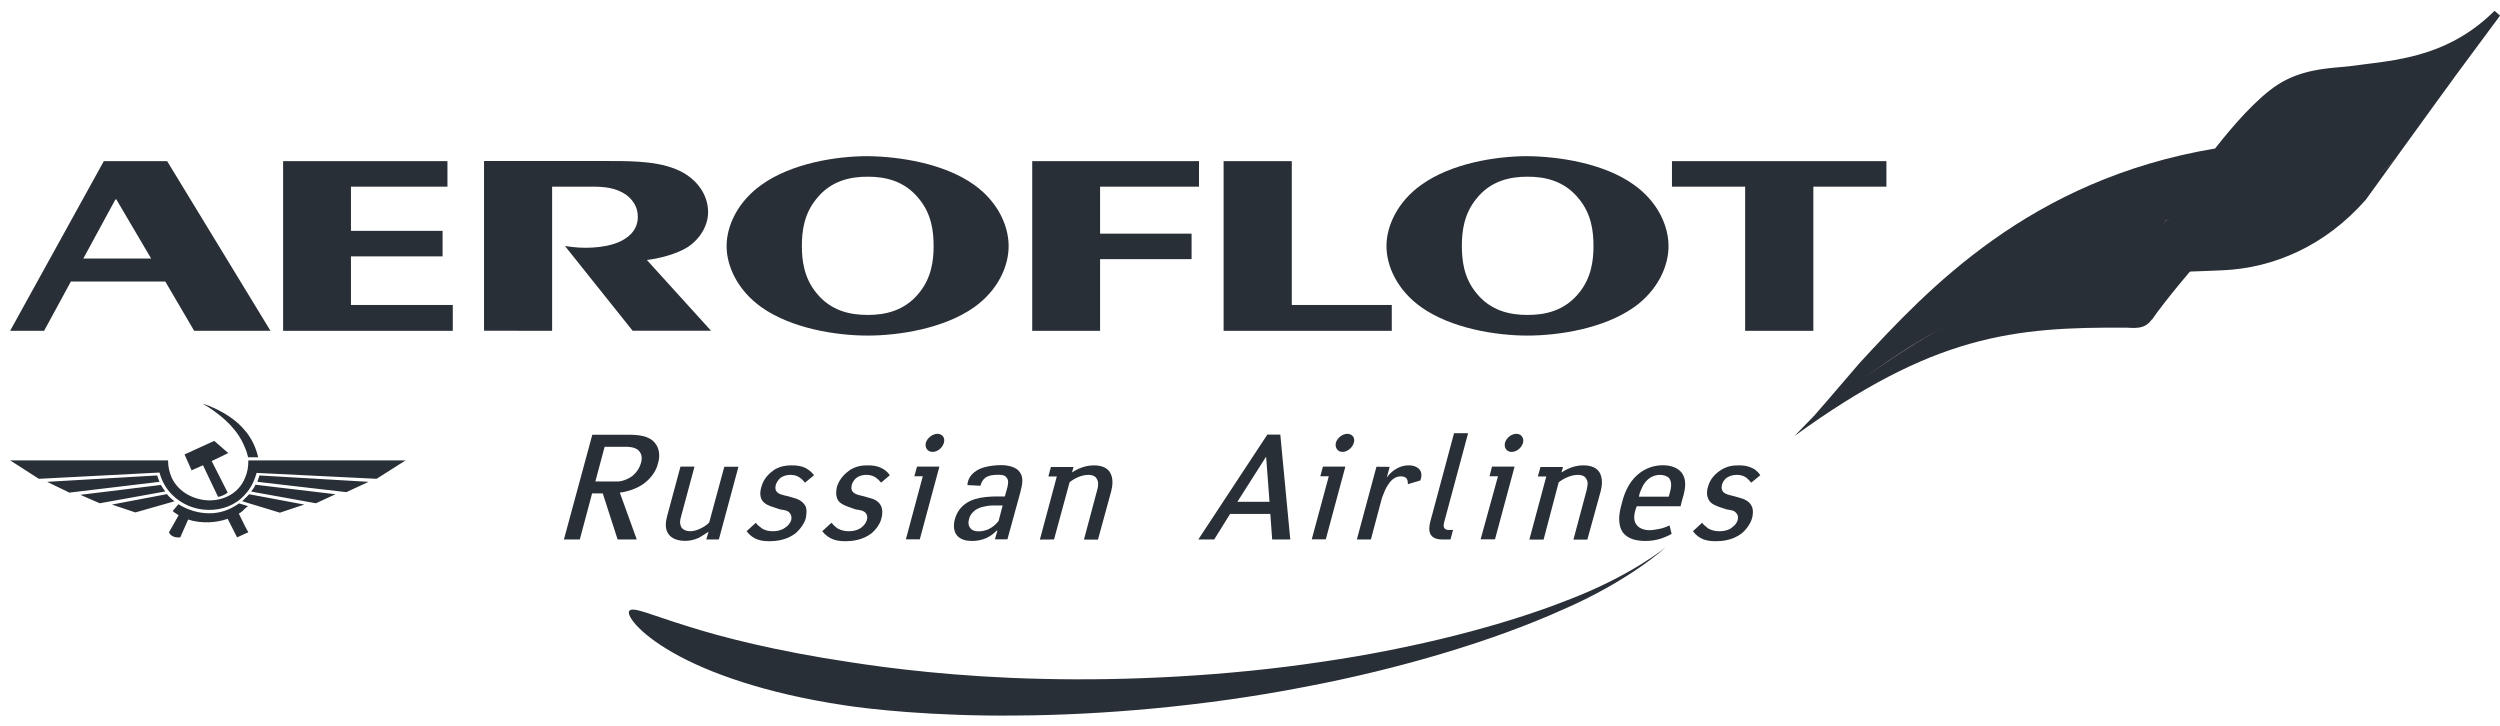 <svg width="155" height="45" viewBox="0 0 155 45" fill="none" xmlns="http://www.w3.org/2000/svg">
<path d="M6.185 31.203L4.984 30.679L9.975 30.067C10.061 30.211 10.147 30.341 10.248 30.47L6.185 31.203ZM19.589 31.203L20.797 30.643L15.835 30.053C15.792 30.211 15.663 30.341 15.569 30.477L19.589 31.203ZM18.863 31.283L17.352 31.786L15.202 31.132L15.015 31.074C15.087 31.017 15.145 30.959 15.202 30.887C15.296 30.815 15.368 30.715 15.447 30.643L18.863 31.283ZM22.853 29.873L21.473 30.513L15.957 29.873C16.001 29.744 16.044 29.614 16.087 29.478L22.853 29.873ZM23.349 29.686L25.147 28.543H15.397C15.397 28.953 15.339 29.298 15.202 29.6C14.829 30.571 13.886 31.038 12.945 31.024C12.017 30.995 11.075 30.52 10.651 29.629C10.507 29.305 10.421 28.967 10.421 28.543H0.627L2.41 29.686L9.889 29.298C10.032 29.83 10.298 30.297 10.643 30.643C11.24 31.268 12.096 31.613 12.937 31.613C13.764 31.628 14.606 31.326 15.195 30.657C15.519 30.312 15.763 29.859 15.907 29.32L23.349 29.686ZM15.202 32.649L15.397 33.001L15.202 33.087L14.699 33.318L14.117 32.167C13.75 32.296 13.347 32.368 12.945 32.383C12.506 32.397 12.053 32.34 11.665 32.21L11.176 33.318C11.018 33.332 10.794 33.318 10.651 33.21C10.579 33.166 10.507 33.095 10.478 32.994L10.651 32.699L11.075 31.944C10.946 31.858 10.831 31.8 10.708 31.685L11.061 31.261C11.657 31.628 12.312 31.822 12.952 31.822C13.592 31.836 14.225 31.635 14.821 31.211L15.21 31.326L15.375 31.383C15.318 31.426 15.274 31.47 15.21 31.513C15.095 31.628 14.994 31.743 14.807 31.843L15.202 32.649ZM15.202 26.709C15.584 27.155 15.857 27.716 16.008 28.349H15.382C15.339 28.162 15.281 27.968 15.202 27.795C14.785 26.695 13.93 25.911 12.945 25.257C12.815 25.185 12.7 25.099 12.563 25.027C12.693 25.07 12.808 25.113 12.945 25.156C13.836 25.523 14.634 26.012 15.202 26.709ZM13.52 30.808C13.685 30.779 13.93 30.693 14.117 30.542L13.124 28.586L14.153 28.09L13.283 27.335L12.937 27.493L11.442 28.176L11.88 29.161L12.585 28.845L13.52 30.808ZM10.816 31.081C10.759 31.038 10.701 30.981 10.643 30.937C10.528 30.837 10.421 30.736 10.356 30.635L6.94 31.283L8.393 31.771L10.816 31.081ZM9.889 29.873C9.831 29.744 9.788 29.614 9.745 29.478L2.921 29.873L4.301 30.542L9.889 29.873Z" fill="#292F36"/>
<path d="M52.754 41.062C55.004 41.414 59.312 41.975 64.597 42.09C69.868 42.219 76.059 41.917 81.912 41.04C87.765 40.191 93.251 38.761 97.149 37.222C101.075 35.74 103.268 33.943 103.261 33.936C103.282 33.943 100.996 36.028 96.84 37.819C92.727 39.674 86.916 41.457 80.79 42.608C74.678 43.794 68.264 44.333 63.051 44.362C57.837 44.42 53.782 43.952 52.365 43.729C47.461 42.996 43.895 41.709 41.723 40.465C39.53 39.214 38.797 38.085 39.027 37.862C39.271 37.603 40.364 38.128 42.579 38.811C44.786 39.516 48.159 40.378 52.754 41.062Z" fill="#292F36"/>
<path d="M146.483 4.001L145.649 4.109L145.11 4.16C144.103 4.246 142.586 4.375 141.248 5.231C139.918 6.08 138.401 7.848 137.336 9.207C125.81 11.142 119.489 17.966 115.304 22.496L112.68 25.552L113.118 25.415C120.978 18.167 127.981 14.291 134.539 13.565L134.64 13.558L135.51 12.415L137.351 10.006C138.106 9.323 139.156 9.085 140.695 8.905L143.384 8.733L146.562 8.51C148.381 8.266 149.942 7.848 152.085 4.908L155.004 0.967L154.659 0.672C151.984 3.326 149.064 3.685 146.483 4.001ZM146.541 4.455C148.777 4.181 151.258 3.786 153.652 2.038C152.789 3.203 151.725 4.641 151.725 4.641C149.683 7.446 148.281 7.827 146.512 8.064L143.369 8.28L140.651 8.452C139.501 8.582 138.667 8.826 137.933 9.193C138.954 7.906 140.313 6.367 141.5 5.605C142.744 4.814 144.189 4.692 145.153 4.606L145.714 4.548C145.706 4.555 146.541 4.455 146.541 4.455ZM136.984 9.754C136.776 10.02 135.158 12.141 135.158 12.141C135.158 12.141 134.496 13.011 134.396 13.134C128.794 13.781 122.876 16.7 116.412 21.971C120.496 17.592 126.55 11.638 136.984 9.754Z" fill="#292F36"/>
<path d="M112.974 25.264C121.308 19.174 125.795 16.75 135.697 16.664L133.561 19.54C133.159 20.396 132.533 20.353 131.879 20.317C124.796 20.259 119.856 20.792 111.256 27.033L112.974 25.264Z" fill="#292F36"/>
<path d="M112.975 25.25C121.366 17.505 128.37 14.025 134.525 13.342C135.072 12.623 136.948 10.207 137.524 9.401C123.48 11.695 117.275 21.194 112.975 25.25Z" fill="#292F36"/>
<path d="M113.4 24.811C113.234 24.969 112.652 25.595 112.486 25.746C117.412 22.115 121.532 18.34 131.8 16.937C132.311 16.355 133.807 14.392 134.511 13.349C125.156 14.615 119.03 19.842 113.4 24.811Z" fill="#292F36"/>
<path d="M133.382 19.871C133.476 19.555 133.692 19.317 132.656 18.706C131.434 17.987 131.009 18.289 131.283 17.556C131.484 17.002 134.116 15.888 136.036 16.542C136.029 16.535 134.324 18.512 133.382 19.871Z" fill="#292F36"/>
<path d="M140.751 8.495C138.831 8.754 137.623 9.229 136.854 10.2L134.172 13.788C134.754 13.263 136.523 13.011 138.436 12.961L138.702 12.968C138.781 12.961 138.867 12.968 138.946 12.961C139.22 12.954 139.5 12.939 139.802 12.932C142.52 12.824 146.288 12.443 148.488 9.876L151.789 5.317L152.184 4.771C149.323 8.546 142.786 8.222 140.751 8.495Z" fill="#292F36"/>
<path d="M142.347 12.486C140.291 12.774 137.932 12.86 137.256 12.896C136.098 12.947 134.567 13.313 134.143 13.831C132.848 15.442 131.611 16.937 131.273 17.556C132.064 16.822 134.667 16.909 137.817 16.758C140.974 16.614 144.166 15.248 146.683 12.379L148.596 9.732C147.316 11.372 145.065 12.105 142.347 12.486Z" fill="#292F36"/>
<path d="M145.68 4.332C144.839 4.447 142.947 4.419 141.373 5.418C139.798 6.425 137.9 8.805 136.965 10.063C137.835 9.136 138.985 8.87 140.675 8.683C142.365 8.488 144.803 8.517 146.536 8.287C148.204 8.064 149.75 7.733 151.9 4.778L154.819 0.838C151.799 3.836 148.499 3.958 145.68 4.332Z" fill="#292F36"/>
<path d="M21.759 18.908V15.895H27.44V14.313H21.759V11.573H27.742V9.991H17.553V20.511H28.073V18.908H21.759Z" fill="#292F36"/>
<path d="M34.231 20.511V11.573H36.704C37.459 11.573 38.15 11.631 38.79 12.055C39.25 12.386 39.545 12.853 39.545 13.428C39.545 13.91 39.372 14.414 38.732 14.816C37.905 15.355 36.453 15.427 35.547 15.32L35.029 15.255L39.221 20.504H44.082L40.105 16.118C40.817 16.039 41.961 15.758 42.651 15.312C43.478 14.752 43.902 13.917 43.902 13.148C43.902 12.278 43.435 11.336 42.378 10.718C41.119 10.006 39.408 9.984 37.819 9.984H30.01V20.504L34.231 20.511Z" fill="#292F36"/>
<path d="M68.205 14.486V11.573H74.338V9.991H63.998V20.511H68.205V16.067H73.878V14.486H68.205Z" fill="#292F36"/>
<path d="M75.863 9.991V20.511H86.29V18.908H80.091V9.991H75.863Z" fill="#292F36"/>
<path d="M116.958 9.991H103.662V11.573H108.199V20.511H112.428V11.573H116.958V9.991Z" fill="#292F36"/>
<path d="M94.705 9.682C92.734 9.682 89.973 10.128 88.125 11.458C86.658 12.501 85.961 13.989 85.961 15.262C85.961 16.52 86.651 18.009 88.125 19.051C89.981 20.36 92.742 20.806 94.705 20.806C96.668 20.806 99.451 20.36 101.306 19.051C102.773 18.009 103.449 16.52 103.449 15.262C103.449 13.989 102.773 12.501 101.306 11.458C99.458 10.128 96.675 9.704 94.705 9.682ZM94.705 19.526C93.662 19.526 92.425 19.296 91.519 18.152C90.764 17.225 90.635 16.161 90.635 15.255C90.635 14.313 90.772 13.27 91.519 12.342C92.425 11.185 93.662 10.955 94.705 10.955C95.762 10.955 96.984 11.185 97.905 12.342C98.66 13.27 98.796 14.313 98.796 15.255C98.796 16.161 98.66 17.225 97.905 18.152C96.984 19.296 95.769 19.526 94.705 19.526Z" fill="#292F36"/>
<path d="M53.793 9.682C51.822 9.682 49.068 10.128 47.213 11.458C45.746 12.501 45.049 13.989 45.049 15.262C45.049 16.52 45.746 18.009 47.213 19.051C49.068 20.36 51.822 20.806 53.793 20.806C55.763 20.806 58.538 20.36 60.394 19.051C61.861 18.009 62.536 16.52 62.536 15.262C62.536 13.989 61.861 12.501 60.394 11.458C58.538 10.128 55.756 9.704 53.793 9.682ZM53.793 19.526C52.75 19.526 51.513 19.296 50.607 18.152C49.852 17.225 49.716 16.161 49.716 15.255C49.716 14.313 49.852 13.27 50.607 12.342C51.513 11.185 52.75 10.955 53.793 10.955C54.85 10.955 56.072 11.185 56.992 12.342C57.748 13.27 57.884 14.313 57.884 15.255C57.884 16.161 57.748 17.225 56.992 18.152C56.072 19.296 54.85 19.526 53.793 19.526Z" fill="#292F36"/>
<path d="M2.734 20.511L4.395 17.455H10.248L12.039 20.511H16.77L10.363 9.991H6.437L0.627 20.511H2.734ZM5.164 16.031L7.156 12.364H7.214L9.371 16.031H5.164Z" fill="#292F36"/>
<path d="M44.907 28.938L43.972 32.39C43.857 32.526 43.677 32.642 43.512 32.728C43.26 32.864 43.008 32.936 42.778 32.936C42.548 32.936 42.347 32.843 42.253 32.706C42.189 32.591 42.117 32.411 42.21 32.088L43.059 28.931H42.189L41.369 31.973C41.297 32.253 41.182 32.728 41.434 33.094C41.57 33.303 41.872 33.533 42.483 33.533C42.735 33.533 42.987 33.49 43.31 33.353C43.512 33.231 43.742 33.102 43.929 32.965L43.792 33.447H44.569L45.784 28.938H44.907Z" fill="#292F36"/>
<path d="M50.472 29.463C50.264 29.19 50.012 29.053 49.969 29.032C49.681 28.874 49.35 28.852 49.077 28.852C48.782 28.852 48.416 28.881 48.006 29.125C47.711 29.334 47.344 29.65 47.208 30.182C47.085 30.571 47.136 30.865 47.272 31.052C47.43 31.261 47.704 31.369 47.941 31.441L48.372 31.584C48.595 31.628 48.833 31.628 48.962 31.807C49.034 31.901 49.106 32.016 49.056 32.246C48.984 32.455 48.854 32.591 48.732 32.678C48.574 32.814 48.293 32.936 47.912 32.936C47.66 32.936 47.452 32.886 47.251 32.771C47.071 32.634 46.927 32.519 46.862 32.411L46.287 32.936C46.704 33.476 47.208 33.555 47.711 33.555C48.049 33.555 48.739 33.512 49.314 33.073C49.631 32.8 49.861 32.455 49.954 32.153C49.998 31.922 50.048 31.584 49.933 31.369C49.767 31.052 49.408 30.916 49.199 30.865L48.876 30.772C48.466 30.678 48.286 30.635 48.193 30.52C48.106 30.456 48.034 30.319 48.106 30.038C48.15 29.924 48.243 29.736 48.423 29.6C48.653 29.463 48.861 29.442 49.02 29.442C49.228 29.442 49.408 29.492 49.566 29.6C49.703 29.693 49.818 29.808 49.911 29.924L50.472 29.463Z" fill="#292F36"/>
<path d="M55.169 29.463C54.982 29.19 54.737 29.053 54.665 29.032C54.392 28.874 54.069 28.852 53.795 28.852C53.479 28.852 53.134 28.881 52.717 29.125C52.422 29.334 52.055 29.65 51.89 30.182C51.803 30.571 51.847 30.865 51.983 31.052C52.142 31.261 52.444 31.369 52.645 31.441L53.055 31.584C53.285 31.628 53.515 31.628 53.673 31.807C53.745 31.901 53.81 32.016 53.745 32.246C53.673 32.455 53.544 32.591 53.443 32.678C53.285 32.814 53.011 32.936 52.623 32.936C52.372 32.936 52.17 32.886 51.94 32.771C51.753 32.634 51.638 32.519 51.552 32.411L50.977 32.936C51.415 33.476 51.919 33.555 52.422 33.555C52.767 33.555 53.45 33.512 54.025 33.073C54.349 32.8 54.572 32.455 54.644 32.153C54.716 31.922 54.737 31.584 54.622 31.369C54.486 31.052 54.119 30.916 53.889 30.865L53.565 30.772C53.177 30.678 52.997 30.635 52.904 30.52C52.817 30.456 52.745 30.319 52.817 30.038C52.861 29.924 52.932 29.736 53.141 29.6C53.349 29.463 53.572 29.442 53.709 29.442C53.939 29.442 54.119 29.492 54.284 29.6C54.421 29.693 54.536 29.808 54.629 29.924L55.169 29.463Z" fill="#292F36"/>
<path d="M56.854 28.938L56.689 29.528H57.214L56.164 33.44H57.027L58.242 28.931H56.854V28.938ZM57.401 27.45C57.329 27.766 57.516 28.018 57.818 28.018C58.134 28.018 58.429 27.766 58.523 27.45C58.609 27.148 58.429 26.896 58.113 26.896C57.818 26.903 57.494 27.148 57.401 27.45Z" fill="#292F36"/>
<path d="M65.35 33.447L66.314 29.902C66.615 29.65 67.069 29.442 67.478 29.442C67.773 29.442 67.939 29.557 68.003 29.693C68.14 29.902 68.075 30.24 68.025 30.384L67.205 33.454H68.075L68.895 30.456C68.988 30.089 69.031 29.65 68.823 29.291C68.636 28.996 68.298 28.852 67.816 28.852C67.522 28.852 67.018 28.924 66.465 29.291L66.558 28.953H65.156L64.998 29.542H65.522L64.473 33.454L65.35 33.447Z" fill="#292F36"/>
<path d="M36.725 26.947L34.963 33.447H35.948L36.71 30.592H37.372L38.292 33.447H38.364H39.479L38.429 30.542C38.911 30.491 39.55 30.269 39.939 29.967C40.37 29.643 40.694 29.19 40.802 28.708C40.938 28.248 40.874 27.773 40.6 27.457C40.234 26.997 39.5 26.954 38.975 26.954H38.357H36.725V26.947ZM38.35 29.852C38.278 29.852 38.235 29.852 38.191 29.852H36.912L37.487 27.701H38.357H38.795C38.932 27.701 39.364 27.701 39.594 27.932C39.73 28.068 39.845 28.298 39.752 28.665C39.658 29.01 39.479 29.284 39.205 29.514C38.896 29.736 38.58 29.83 38.35 29.852Z" fill="#292F36"/>
<path d="M61.115 30.815C60.202 30.909 59.447 31.275 59.195 32.217C59.173 32.325 59.145 32.419 59.145 32.512V32.67C59.166 33.174 59.511 33.54 60.266 33.54C60.539 33.54 60.813 33.497 61.115 33.375C61.144 33.375 61.158 33.361 61.201 33.332C61.503 33.195 61.726 32.965 61.798 32.893H61.841L61.683 33.44H62.459L63.258 30.535C63.373 30.075 63.488 29.622 63.229 29.276C63.02 28.953 62.495 28.838 62.086 28.838C61.69 28.838 61.352 28.888 61.1 28.953C60.302 29.154 60 29.636 59.979 30.075L60.784 30.118C60.849 29.888 60.942 29.729 61.1 29.614C61.287 29.478 61.561 29.435 61.906 29.435C62.093 29.435 62.316 29.456 62.409 29.614C62.553 29.773 62.503 30.003 62.459 30.211L62.301 30.779H61.661C61.481 30.794 61.273 30.794 61.115 30.815ZM61.115 32.872C60.978 32.922 60.842 32.944 60.698 32.944C60.518 32.944 60.288 32.922 60.151 32.735C60.036 32.577 60.015 32.419 60.079 32.189C60.123 32.009 60.216 31.822 60.446 31.642C60.583 31.549 60.77 31.434 61.108 31.39C61.223 31.362 61.359 31.34 61.525 31.34H62.165L61.913 32.297C61.776 32.483 61.64 32.591 61.474 32.706C61.345 32.785 61.23 32.85 61.115 32.872Z" fill="#292F36"/>
<path d="M82.018 28.938L81.86 29.528H82.385L81.328 33.44H82.198L83.413 28.931H82.018V28.938ZM82.824 27.45C82.752 27.766 82.939 28.018 83.234 28.018C83.528 28.018 83.852 27.766 83.938 27.45C84.032 27.148 83.845 26.896 83.528 26.896C83.234 26.903 82.91 27.148 82.824 27.45Z" fill="#292F36"/>
<path d="M85.34 28.938L84.125 33.447H84.995L85.685 30.858C85.8 30.563 85.908 30.261 86.074 30.038C86.347 29.6 86.663 29.535 86.85 29.535C86.965 29.535 87.102 29.557 87.195 29.65C87.26 29.722 87.289 29.852 87.289 30.017L88.066 29.787C88.224 29.334 88.066 29.075 87.792 28.945C87.648 28.874 87.49 28.852 87.332 28.852C86.829 28.852 86.325 29.125 85.98 29.607L86.16 28.945L85.34 28.938Z" fill="#292F36"/>
<path d="M90.152 26.853L88.714 32.21C88.599 32.62 88.39 33.447 89.425 33.447H89.929L90.087 32.857H89.835C89.404 32.857 89.512 32.49 89.533 32.397L91.022 26.86H90.152V26.853Z" fill="#292F36"/>
<path d="M92.502 28.938L92.351 29.528H92.876L91.797 33.44H92.689L93.904 28.931H92.502V28.938ZM93.307 27.45C93.235 27.766 93.422 28.018 93.717 28.018C94.04 28.018 94.335 27.766 94.429 27.45C94.501 27.148 94.314 26.896 94.019 26.896C93.695 26.903 93.4 27.148 93.307 27.45Z" fill="#292F36"/>
<path d="M95.705 33.447L96.639 29.902C96.963 29.65 97.416 29.442 97.826 29.442C98.128 29.442 98.286 29.557 98.351 29.693C98.509 29.902 98.394 30.24 98.373 30.384L97.553 33.454H98.416L99.243 30.456C99.336 30.089 99.379 29.65 99.171 29.291C98.991 28.996 98.646 28.852 98.164 28.852C97.84 28.852 97.38 28.924 96.812 29.291L96.906 28.953H95.511L95.345 29.542H95.87L94.82 33.454H95.705V33.447Z" fill="#292F36"/>
<path d="M109.139 29.463C108.959 29.19 108.729 29.053 108.657 29.032C108.362 28.874 108.067 28.852 107.794 28.852C107.47 28.852 107.133 28.881 106.723 29.125C106.399 29.334 106.032 29.65 105.896 30.182C105.773 30.571 105.853 30.865 105.982 31.052C106.119 31.261 106.421 31.369 106.622 31.441L107.053 31.584C107.276 31.628 107.514 31.628 107.643 31.807C107.737 31.901 107.787 32.016 107.737 32.246C107.672 32.455 107.535 32.591 107.413 32.678C107.276 32.814 107.003 32.936 106.586 32.936C106.327 32.936 106.147 32.886 105.917 32.771C105.738 32.634 105.601 32.519 105.529 32.411L104.961 32.936C105.371 33.476 105.881 33.555 106.377 33.555C106.744 33.555 107.406 33.512 107.981 33.073C108.305 32.8 108.528 32.455 108.621 32.153C108.693 31.922 108.714 31.584 108.599 31.369C108.456 31.052 108.067 30.916 107.866 30.865L107.542 30.772C107.161 30.678 106.974 30.635 106.859 30.52C106.787 30.456 106.701 30.319 106.766 30.038C106.809 29.924 106.874 29.736 107.089 29.6C107.312 29.463 107.542 29.442 107.686 29.442C107.916 29.442 108.074 29.492 108.254 29.6C108.369 29.693 108.484 29.808 108.578 29.924L109.139 29.463Z" fill="#292F36"/>
<path d="M74.295 33.447H75.28L76.265 31.865H78.76L78.875 33.447H79.997L79.379 26.947H78.573L74.295 33.447ZM76.718 31.11L78.48 28.341H78.501L78.71 31.11H76.718Z" fill="#292F36"/>
<path d="M101.477 31.39H104.195L104.267 31.096C104.447 30.491 104.626 29.88 104.31 29.377C104.037 28.945 103.483 28.845 103.095 28.845C102.512 28.845 101.959 29.053 101.52 29.442C100.923 29.967 100.679 30.678 100.535 31.275C100.398 31.757 100.254 32.49 100.621 33.015C100.966 33.468 101.585 33.54 102.016 33.54C102.369 33.54 102.692 33.49 103.03 33.375C103.21 33.31 103.44 33.217 103.641 33.102L103.512 32.577C103.303 32.67 103.145 32.735 102.915 32.785C102.699 32.821 102.498 32.872 102.275 32.872C101.937 32.872 101.635 32.757 101.477 32.555C101.225 32.26 101.34 31.793 101.412 31.57L101.477 31.39ZM101.613 30.794L101.657 30.592C101.75 30.362 101.865 29.995 102.16 29.736C102.354 29.549 102.649 29.442 102.915 29.442C103.145 29.442 103.368 29.514 103.49 29.65C103.692 29.923 103.598 30.312 103.512 30.614L103.461 30.794H101.613Z" fill="#292F36"/>
</svg>
